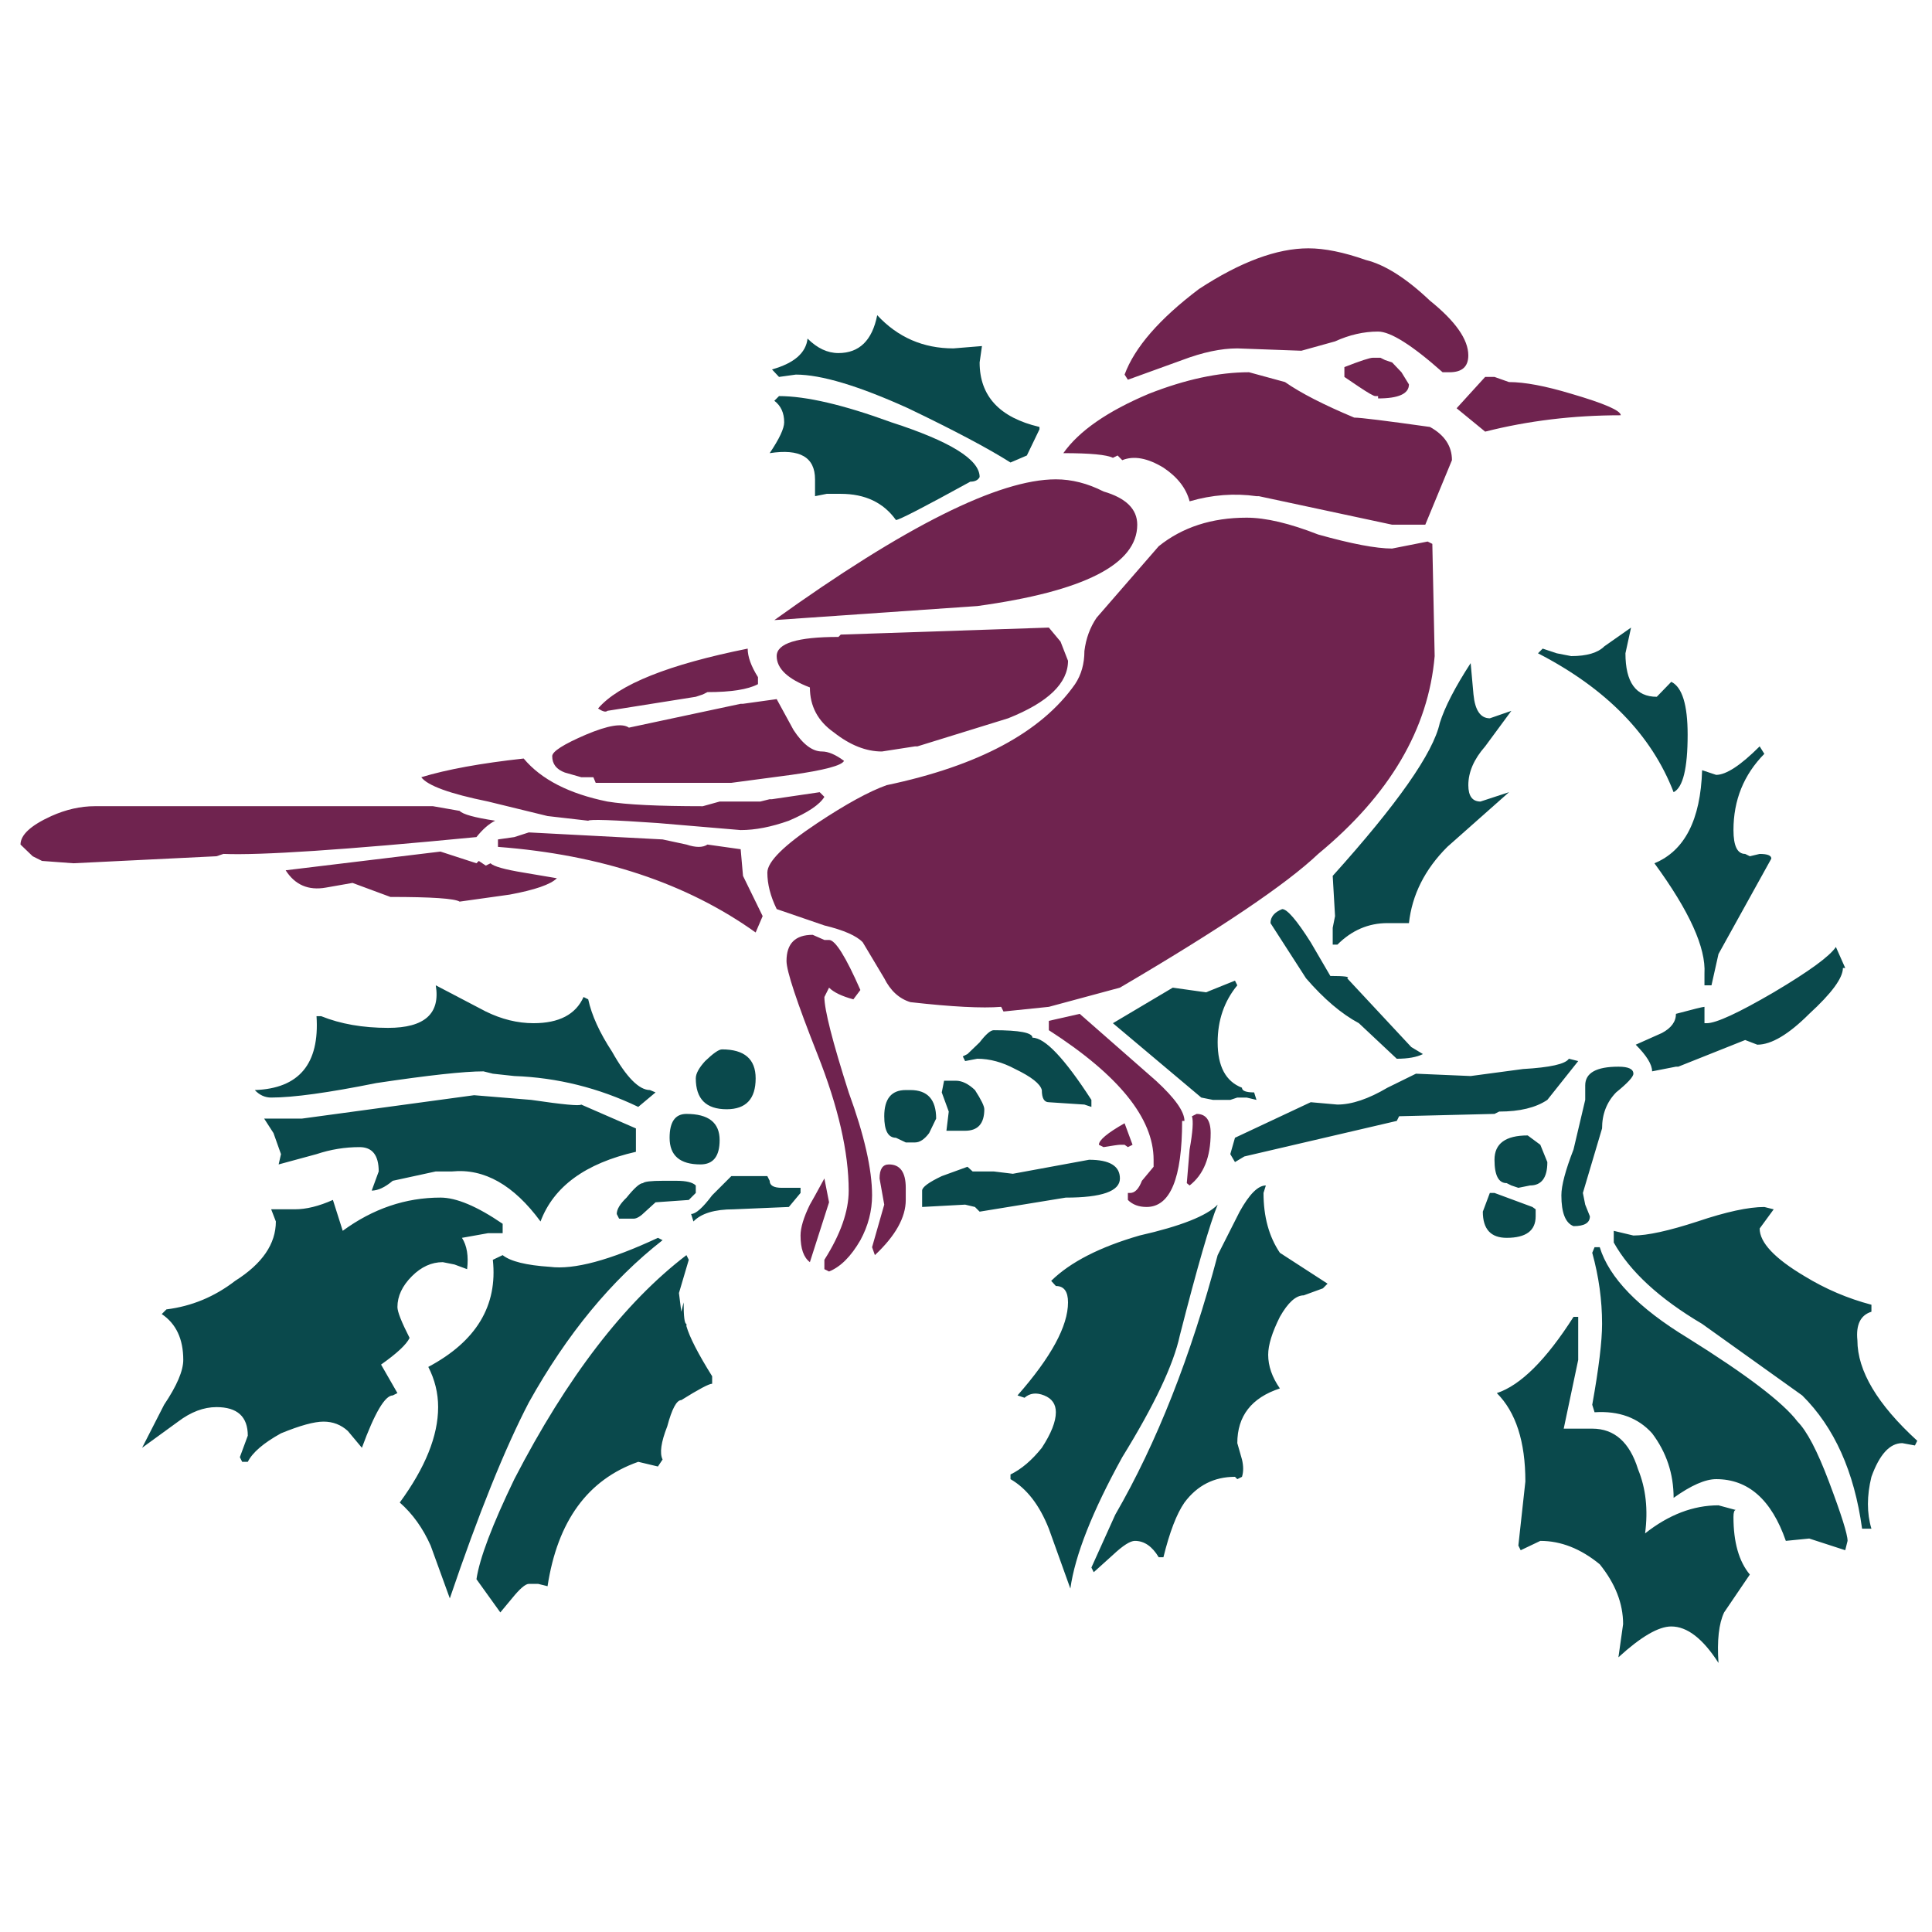 <?xml version="1.0" encoding="utf-8"?>
<!-- Generator: Adobe Illustrator 16.0.0, SVG Export Plug-In . SVG Version: 6.00 Build 0)  -->
<!DOCTYPE svg PUBLIC "-//W3C//DTD SVG 1.1//EN" "http://www.w3.org/Graphics/SVG/1.1/DTD/svg11.dtd">
<svg version="1.1" id="Layer_1" xmlns="http://www.w3.org/2000/svg" xmlns:xlink="http://www.w3.org/1999/xlink" x="0px" y="0px"
	 width="300px" height="300px" viewBox="0 0 300 300" enable-background="new 0 0 300 300" xml:space="preserve">
<g>
	<path fill-rule="evenodd" clip-rule="evenodd" fill="#6F234F" d="M212.098,40.375c2.953,0.726,6.27,2.831,9.947,6.316
		c3.971,3.196,5.954,6.027,5.954,8.497c0,1.742-0.968,2.614-2.903,2.614h-1.09c-4.743-4.211-8.085-6.317-10.019-6.317
		c-2.228,0-4.456,0.509-6.683,1.525l-5.229,1.452l-9.947-0.363c-2.517,0-5.375,0.605-8.569,1.815l-8.423,3.05l-0.51-0.798
		c1.552-4.213,5.399-8.642,11.548-13.29c6.437-4.211,12.101-6.317,16.99-6.317C205.684,38.559,208.662,39.165,212.098,40.375z
		 M213.187,55.55h1.163l0.726,0.363l1.09,0.363l1.452,1.525l1.16,1.888c0,1.452-1.598,2.179-4.79,2.179v-0.363h-0.438
		c-0.243,0-1.09-0.483-2.541-1.452l-2.253-1.524v-1.526C211.228,56.035,212.704,55.55,213.187,55.55z M210.282,64.845
		c0.968,0,4.889,0.485,11.763,1.453c2.274,1.258,3.413,2.979,3.413,5.157l-4.14,10.019h-5.153l-20.695-4.428h-0.363
		c-3.438-0.484-6.9-0.218-10.386,0.798c-0.532-2.034-1.888-3.776-4.065-5.228c-2.469-1.5-4.599-1.888-6.392-1.161l-0.727-0.727
		l-0.725,0.363c-0.968-0.485-3.533-0.726-7.698-0.726c2.423-3.438,6.852-6.512,13.291-9.224c5.664-2.226,10.844-3.34,15.539-3.34
		l5.591,1.525C201.955,61.021,205.539,62.86,210.282,64.845z M176.591,81.473c0,6.151-8.279,10.362-24.836,12.635l-31.515,2.18
		c20.282-14.571,34.855-21.858,43.714-21.858c2.469,0,4.939,0.629,7.405,1.887C174.846,77.336,176.591,79.054,176.591,81.473z
		 M165.841,102.605c0,3.486-3.098,6.464-9.294,8.931l-14.086,4.358h-0.363l-5.156,0.798c-2.469,0-4.962-0.992-7.479-2.978
		c-2.471-1.741-3.704-4.065-3.704-6.969c-3.436-1.308-5.156-2.929-5.156-4.865c0-1.984,3.195-2.978,9.586-2.978l0.363-0.363
		l32.313-1.089l1.815,2.178L165.841,102.605z M179.927,84.814c3.682-2.953,8.232-4.43,13.654-4.43c2.953,0,6.655,0.873,11.11,2.616
		c5.179,1.452,9.003,2.178,11.474,2.178l5.517-1.089l0.729,0.363l0.363,17.427c-0.97,11.327-6.996,21.565-18.082,30.716
		c-4.94,4.696-15.202,11.618-30.791,20.767l-11.035,2.979l-7.044,0.726l-0.363-0.726c-2.953,0.241-7.649,0-14.086-0.727
		c-1.745-0.531-3.097-1.77-4.067-3.704l-3.341-5.591c-0.967-1.017-2.953-1.889-5.954-2.615l-7.406-2.541
		c-0.969-1.984-1.452-3.872-1.452-5.664c0-1.693,2.59-4.258,7.769-7.696c4.453-2.954,8.038-4.915,10.748-5.882
		c14.28-3.001,24.036-8.229,29.262-15.686c0.969-1.451,1.454-3.172,1.454-5.156c0.241-1.934,0.872-3.654,1.888-5.154L179.927,84.814
		z M128.009,123.735c-0.726,1.211-2.565,2.444-5.517,3.705c-2.712,0.967-5.206,1.454-7.48,1.454l-12.851-1.09
		c-6.971-0.485-10.579-0.605-10.822-0.363l-6.317-0.726l-9.222-2.252c-5.954-1.211-9.415-2.469-10.384-3.777
		c3.968-1.208,9.271-2.178,15.901-2.903c2.712,3.244,7.045,5.469,13,6.68c2.951,0.485,7.889,0.726,14.812,0.726l2.616-0.726h6.317
		l1.452-0.363h0.363l7.407-1.089L128.009,123.735z M131.06,118.144c-0.338,0.727-3.073,1.452-8.204,2.179l-9.296,1.235H92.5
		l-0.363-0.873H90.25l-2.541-0.726c-1.308-0.482-1.961-1.331-1.961-2.541c0-0.726,1.743-1.84,5.229-3.339
		c3.438-1.454,5.666-1.817,6.68-1.091l17.355-3.702h0.363l5.228-0.727l2.615,4.791c1.452,2.228,2.929,3.341,4.428,3.341
		C128.616,116.692,129.752,117.175,131.06,118.144z M117.699,106.235c-1.551,0.823-4.162,1.236-7.843,1.236l-0.727,0.363
		l-1.089,0.363l-13.723,2.18c-0.241,0.239-0.726,0.12-1.452-0.363c3.194-3.729,10.941-6.827,23.236-9.297
		c0,1.258,0.534,2.737,1.598,4.43V106.235z M109.856,131.142l5.156,0.726l0.363,4.139l3.05,6.245l-1.089,2.543
		c-10.7-7.65-24.036-12.08-40.012-13.291v-1.159l2.541-0.363l2.252-0.726l20.769,1.089l3.702,0.796
		C108.041,131.626,109.129,131.626,109.856,131.142z M128.009,145.956h0.726c0.969,0,2.59,2.591,4.865,7.77l-1.089,1.451
		c-1.79-0.482-3.048-1.089-3.776-1.814l-0.726,1.452c0,1.983,1.26,6.922,3.776,14.814c2.421,6.631,3.63,11.956,3.63,15.975
		c0,2.421-0.604,4.743-1.815,6.97c-1.452,2.519-3.073,4.14-4.865,4.865l-0.726-0.362v-1.454c2.519-3.969,3.776-7.549,3.776-10.745
		c0-5.954-1.621-13.022-4.865-21.202c-3.195-8.085-4.791-12.903-4.791-14.45c0-2.714,1.353-4.067,4.065-4.067L128.009,145.956z
		 M167.658,157.43l11.837,10.383c2.953,2.71,4.428,4.793,4.428,6.244h-0.363c0,8.91-1.84,13.361-5.518,13.361
		c-1.213,0-2.18-0.363-2.905-1.09v-1.088h0.362c0.727,0,1.33-0.63,1.817-1.888l1.815-2.178v-1.089
		c0-6.439-5.425-13.145-16.267-20.115v-1.452L167.658,157.43z M185.812,172.968c1.452,0,2.179,0.995,2.179,2.979
		c0,3.725-1.09,6.439-3.27,8.132l-0.436-0.363l0.436-5.228c0.485-2.71,0.606-4.431,0.363-5.156L185.812,172.968z M33.611,132.958
		l-22.22,1.089l-4.865-0.363l-1.452-0.726l-1.888-1.817c0-1.5,1.598-2.976,4.792-4.428c2.275-1.018,4.527-1.527,6.753-1.527h52.5
		l4.139,0.726c0.485,0.534,2.325,1.042,5.519,1.526c-0.967,0.485-1.936,1.33-2.906,2.543c-20.476,1.984-33.57,2.854-39.284,2.613
		L33.611,132.958z M73.983,134.048l0.365-0.363l1.089,0.726l0.727-0.362c0.485,0.484,2.202,0.967,5.154,1.451l5.156,0.873
		c-0.967,0.967-3.412,1.815-7.334,2.541l-7.77,1.089c-0.773-0.484-4.358-0.726-10.748-0.726l-5.882-2.178l-4.137,0.726
		c-2.71,0.482-4.793-0.413-6.245-2.687l24.036-2.906L73.983,134.048z M174.627,177.761H173.9c-0.238,0-1.088,0.122-2.541,0.363
		l-0.725-0.363c0-0.725,1.331-1.839,3.992-3.341l1.235,3.341l-0.726,0.363L174.627,177.761z M140.646,186.328
		c0,2.71-1.598,5.568-4.793,8.567l-0.438-1.232l1.889-6.608l-0.726-4.064c0-1.453,0.482-2.179,1.452-2.179
		c1.742,0,2.615,1.211,2.615,3.632V186.328z M128.735,186.691l-2.976,9.296c-0.97-0.729-1.452-2.105-1.452-4.14
		c0-1.208,0.482-2.81,1.452-4.793c0.291-0.483,1.04-1.84,2.25-4.064L128.735,186.691z M251.672,64.482
		c-7.359,0-14.377,0.848-21.058,2.542l-4.431-3.631l4.431-4.864h1.451l2.253,0.798c2.42,0,5.639,0.604,9.656,1.814
		C249.106,62.642,251.672,63.756,251.672,64.482z"/>
	<path fill-rule="evenodd" clip-rule="evenodd" fill="#0A494C" d="M161.411,66.661l-1.96,4.067l-2.541,1.089
		c-3.436-2.178-8.738-4.986-15.901-8.424c-7.697-3.486-13.507-5.227-17.428-5.227l-2.616,0.363l-1.089-1.162
		c3.436-0.968,5.276-2.566,5.519-4.793c1.501,1.5,3.098,2.251,4.793,2.251c3.242,0,5.251-1.96,6.026-5.881
		c3.195,3.438,7.14,5.155,11.834,5.155l4.431-0.363l-0.363,2.541c0,5.228,3.098,8.568,9.294,10.021V66.661z M120.24,62.231
		l0.726-0.726c4.212,0,10.021,1.355,17.428,4.066c9.149,2.954,13.724,5.784,13.724,8.497c-0.241,0.484-0.726,0.726-1.452,0.726
		c-7.214,3.97-11.063,5.954-11.545,5.954c-1.937-2.71-4.793-4.065-8.568-4.065h-2.18l-1.815,0.363V74.43
		c0-3.438-2.349-4.791-7.043-4.065c1.501-2.228,2.252-3.825,2.252-4.794C121.767,64.119,121.257,63.005,120.24,62.231z
		 M109.493,164.764c1.26-1.211,2.131-1.817,2.615-1.817c3.483,0,5.229,1.504,5.229,4.503c0,3.196-1.501,4.793-4.502,4.793
		c-3.195,0-4.793-1.597-4.793-4.793C108.041,166.723,108.525,165.827,109.493,164.764z M101.795,169.629l-2.687,2.25
		c-6.146-2.953-12.561-4.55-19.243-4.793l-3.339-0.363l-1.452-0.363c-3.001,0-8.545,0.606-16.63,1.816
		c-7.454,1.501-12.9,2.252-16.339,2.252c-0.967,0-1.815-0.389-2.541-1.164c6.874-0.241,10.069-4.064,9.586-11.471h0.726
		c3.001,1.21,6.464,1.814,10.383,1.814c5.663,0,8.134-2.203,7.408-6.608l7.769,4.067c2.469,1.211,4.938,1.815,7.407,1.815
		c3.968,0,6.559-1.357,7.769-4.067l0.726,0.362c0.534,2.472,1.768,5.182,3.704,8.133c2.226,3.971,4.189,5.954,5.88,5.954
		L101.795,169.629z M154.296,159.971c4.018,0,6.025,0.388,6.025,1.161c1.938,0,4.987,3.22,9.151,9.658v1.089l-1.089-0.363
		l-5.519-0.363c-0.727,0-1.089-0.63-1.089-1.889c-0.242-0.968-1.623-2.056-4.14-3.267c-1.984-1.064-3.946-1.597-5.882-1.597
		l-1.888,0.363l-0.363-0.726l0.726-0.363l1.887-1.816C153.087,160.6,153.813,159.971,154.296,159.971z M145.365,173.694
		l-1.089,2.252c-0.726,0.968-1.452,1.451-2.178,1.451h-1.452l-1.526-0.725c-1.209,0-1.815-1.114-1.815-3.342
		c0-2.71,1.114-4.067,3.341-4.067h0.726C144.032,169.264,145.365,170.741,145.365,173.694z M146.235,169.629l0.363-1.816h1.814
		c0.97,0,1.963,0.483,2.979,1.451c0.969,1.502,1.452,2.495,1.452,2.979c0,2.227-0.992,3.341-2.977,3.341h-2.906l0.363-2.978
		L146.235,169.629z M182.107,153.362l5.156,0.726l4.502-1.814l0.363,0.726c-2.033,2.469-3.051,5.423-3.051,8.859
		c0,3.728,1.261,6.075,3.776,7.042c0,0.485,0.63,0.729,1.888,0.729l0.364,1.161l-1.525-0.362h-1.452l-1.089,0.362h-2.687
		l-1.816-0.362l-13.725-11.546L182.107,153.362z M207.305,142.252l-0.363-6.245c10.069-11.183,15.613-19.096,16.629-23.745
		c0.774-2.467,2.373-5.566,4.792-9.293l0.438,4.866c0.241,2.469,1.088,3.702,2.541,3.702l3.341-1.159l-4.067,5.517
		c-1.742,1.983-2.615,3.995-2.615,6.026c0,1.693,0.632,2.541,1.889,2.541l4.431-1.452l-9.586,8.495
		c-3.486,3.486-5.47,7.433-5.955,11.836h-3.339c-2.953,0-5.544,1.114-7.771,3.341h-0.727v-2.615L207.305,142.252z M209.193,151.91
		l9.947,10.673l1.815,1.092c-0.967,0.482-2.322,0.726-4.065,0.726l-5.882-5.519c-2.71-1.452-5.444-3.776-8.206-6.972l-5.519-8.569
		c0-0.967,0.604-1.693,1.816-2.178c0.772,0,2.25,1.718,4.428,5.156l3.05,5.229C208.807,151.548,209.676,151.667,209.193,151.91z
		 M207.668,171.516c2.227,0,4.817-0.87,7.771-2.615l4.429-2.178l8.495,0.363l8.134-1.089c4.212-0.242,6.584-0.773,7.116-1.597
		l1.451,0.363l-4.792,6.026c-1.791,1.209-4.284,1.815-7.479,1.815l-0.727,0.362l-14.812,0.363l-0.363,0.726l-23.673,5.52
		l-1.452,0.872l-0.726-1.234l0.726-2.541l11.763-5.521L207.668,171.516z M46.899,173.694l26.721-3.63l8.861,0.726
		c4.937,0.726,7.527,0.969,7.769,0.726l8.495,3.704v3.631c-7.841,1.79-12.779,5.397-14.812,10.819
		c-4.162-5.664-8.737-8.254-13.724-7.77h-2.541l-6.683,1.452c-1.208,1.017-2.297,1.524-3.267,1.524l1.089-2.977
		c0-2.518-0.993-3.776-2.976-3.776c-2.275,0-4.502,0.363-6.68,1.09l-5.882,1.598l0.363-1.598l-1.163-3.268l-1.452-2.252H46.899z
		 M95.77,188.509c0-0.728,0.509-1.574,1.523-2.544c1.211-1.499,2.059-2.25,2.542-2.25c0.243-0.241,1.26-0.362,3.052-0.362h2.178
		c1.5,0,2.491,0.241,2.976,0.726v1.162l-1.089,1.088l-5.156,0.363l-1.598,1.454c-0.726,0.726-1.331,1.089-1.815,1.089h-2.25
		L95.77,188.509z M78.051,191.485H75.8l-4.067,0.726c0.775,1.211,1.042,2.833,0.798,4.865l-1.959-0.726l-1.815-0.363
		c-1.745,0-3.341,0.726-4.793,2.178c-1.501,1.502-2.252,3.1-2.252,4.795c0,0.726,0.631,2.322,1.889,4.791
		c-0.484,1.018-1.959,2.395-4.43,4.14l2.541,4.428l-0.726,0.363c-1.208,0-2.807,2.712-4.791,8.132l-2.18-2.61
		c-1.064-0.97-2.322-1.455-3.774-1.455c-1.452,0-3.655,0.604-6.608,1.817c-2.71,1.499-4.43,2.977-5.156,4.428h-0.872l-0.362-0.725
		l1.234-3.34c0-2.955-1.623-4.433-4.866-4.433c-1.985,0-3.969,0.751-5.954,2.252l-5.591,4.065l3.414-6.68
		c1.984-2.952,2.977-5.276,2.977-6.969c0-3.246-1.114-5.616-3.34-7.116l0.726-0.726c3.921-0.486,7.479-1.964,10.674-4.433
		c4.212-2.662,6.317-5.735,6.317-9.221l-0.727-1.889h3.705c1.743,0,3.704-0.483,5.882-1.453l1.524,4.794
		c4.696-3.437,9.755-5.157,15.177-5.157c2.469,0,5.688,1.357,9.657,4.068V191.485z M78.051,194.896
		c1.21,0.97,3.654,1.576,7.334,1.817c3.729,0.485,9.318-1.017,16.776-4.502l0.726,0.362c-7.94,6.196-14.862,14.597-20.769,25.197
		c-3.729,7.165-7.817,17.306-12.271,30.426l-2.979-8.203c-1.208-2.714-2.807-4.938-4.793-6.682
		c3.971-5.423,5.957-10.359,5.957-14.815c0-2.178-0.509-4.258-1.526-6.243c7.455-3.972,10.794-9.511,10.021-16.631L78.051,194.896z
		 M79.865,229.682c8.182-15.831,17.09-27.425,26.724-34.786l0.363,0.727l-1.524,5.158l0.363,2.905l0.363-1.453
		c0,2.227,0.145,3.339,0.436,3.339v0.362c0.485,1.696,1.815,4.286,3.993,7.772v1.161c-0.482,0-2.081,0.847-4.791,2.541
		c-0.726,0-1.452,1.354-2.178,4.068c-0.969,2.467-1.212,4.186-0.726,5.155l-0.726,1.088l-3.052-0.727
		c-7.841,2.758-12.536,9.197-14.086,19.316l-1.452-0.363h-1.452c-0.532,0-1.402,0.751-2.615,2.25l-1.815,2.18l-3.704-5.156
		C74.468,241.978,76.43,236.797,79.865,229.682z M196.56,184.078l-0.363,1.162c0,3.679,0.845,6.776,2.541,9.292l7.405,4.796
		l-0.725,0.727l-2.979,1.088c-1.211,0-2.445,1.114-3.702,3.34c-1.211,2.421-1.814,4.38-1.814,5.882c0,1.745,0.604,3.486,1.814,5.229
		c-4.406,1.452-6.608,4.284-6.608,8.495l0.726,2.544c0.242,1.016,0.242,1.911,0,2.687l-0.726,0.363l-0.363-0.363
		c-3.244,0-5.857,1.33-7.843,3.993c-1.211,1.743-2.3,4.574-3.268,8.497h-0.729c-1.014-1.695-2.248-2.543-3.701-2.543
		c-0.727,0-1.863,0.728-3.413,2.181l-2.977,2.684l-0.363-0.725l3.703-8.206c6.438-11.135,11.739-24.566,15.902-40.304l3.414-6.75
		C193.994,185.434,195.347,184.078,196.56,184.078z M169.109,180.086c3.195,0,4.791,0.967,4.791,2.904
		c0,1.983-2.804,2.975-8.423,2.975l-13.36,2.181l-0.726-0.728l-1.524-0.363l-6.68,0.363v-2.541c0-0.532,1.015-1.283,3.048-2.25
		l3.995-1.452l0.798,0.726h3.268l2.978,0.363L169.109,180.086z M163.228,198.891c2.953-2.903,7.528-5.252,13.727-7.043
		c6.389-1.452,10.432-3.048,12.124-4.793c-1.21,2.953-3.17,9.73-5.882,20.333c-0.967,4.503-3.945,10.795-8.933,18.881
		c-4.645,8.423-7.334,15.224-8.06,20.403l-3.339-9.295c-1.454-3.678-3.438-6.244-5.955-7.695v-0.728
		c1.695-0.823,3.316-2.201,4.866-4.141c1.451-2.225,2.178-4.065,2.178-5.517c0-1.261-0.604-2.13-1.815-2.615
		c-1.211-0.484-2.228-0.363-3.051,0.363l-1.089-0.363c5.229-5.954,7.842-10.77,7.842-14.449c0-1.693-0.626-2.541-1.887-2.541
		L163.228,198.891z M124.307,185.24l-1.815,2.178l-8.569,0.363c-2.952,0-5.034,0.631-6.245,1.889l-0.363-1.161
		c0.726,0,1.814-0.97,3.267-2.905l2.978-2.977h5.592l0.363,0.726c0,0.726,0.629,1.091,1.889,1.091h2.904V185.24z M103.976,176.673
		c0-2.472,0.87-3.705,2.613-3.705c3.438,0,5.156,1.356,5.156,4.068c0,2.516-0.993,3.775-2.978,3.775
		C105.572,180.812,103.976,179.432,103.976,176.673z M239.545,100.716l2.18,0.726l2.25,0.437c2.422,0,4.14-0.507,5.156-1.526
		l4.138-2.903l-0.871,3.993c0,4.502,1.622,6.754,4.866,6.754l2.25-2.324c1.694,0.823,2.542,3.56,2.542,8.206
		c0,5.229-0.726,8.205-2.179,8.931c-3.437-8.908-10.458-16.096-21.059-21.567L239.545,100.716z M266.484,120.322
		c1.551,0,3.801-1.477,6.754-4.428l0.727,1.161c-3.195,3.245-4.793,7.19-4.793,11.838c0,2.467,0.604,3.703,1.816,3.703l0.727,0.363
		l1.523-0.363c1.211,0,1.815,0.241,1.815,0.726l-8.207,14.815l-1.088,4.863h-1.09v-1.814c0.243-4.018-2.347-9.731-7.769-17.137
		c4.695-1.937,7.164-6.755,7.405-14.452L266.484,120.322z M253.631,166.723c0,0.485-0.895,1.453-2.685,2.906
		c-1.452,1.499-2.178,3.364-2.178,5.591l-2.979,10.021l0.363,1.814l0.726,1.816c0,1.018-0.846,1.524-2.541,1.524
		c-1.258-0.482-1.887-2.082-1.887-4.792c0-1.5,0.629-3.874,1.887-7.116l1.815-7.697v-2.253c0-1.934,1.72-2.903,5.155-2.903
		C252.857,165.634,253.631,165.997,253.631,166.723z M258.061,160.405c1.453-0.772,2.181-1.766,2.181-2.976
		c2.71-0.726,4.187-1.089,4.428-1.089v2.541h0.363c1.452,0,4.913-1.597,10.385-4.794c5.472-3.242,8.689-5.589,9.658-7.041
		l1.452,3.267h-0.363c0,1.547-1.742,3.918-5.228,7.115c-3.195,3.194-5.883,4.79-8.063,4.79l-1.886-0.725l-10.384,4.139h-0.363
		l-3.704,0.726c0-1.063-0.848-2.443-2.543-4.14L258.061,160.405z M290.594,203.686c-1.694,0.53-2.421,2.008-2.178,4.429
		c0,4.743,3.099,9.947,9.294,15.61l-0.363,0.727l-1.961-0.363c-1.938,0-3.533,1.745-4.792,5.23c-0.725,2.952-0.725,5.639,0,8.059
		h-1.451c-1.213-8.858-4.311-15.756-9.296-20.695l-15.541-11.11c-6.63-3.921-11.207-8.133-13.723-12.635v-1.814l3.048,0.726
		c2.18,0,5.496-0.726,9.95-2.178c4.454-1.501,7.915-2.252,10.384-2.252l1.452,0.363l-2.179,2.978c0,2.178,2.325,4.648,6.972,7.406
		c3.244,1.986,6.705,3.463,10.384,4.431V203.686z M280.937,238.902l-3.633,0.363c-2.225-6.392-5.832-9.584-10.819-9.584
		c-1.693,0-3.896,0.967-6.607,2.904c0-3.729-1.112-7.068-3.34-10.021c-2.18-2.421-5.154-3.51-8.933-3.269l-0.363-1.163
		c1.02-5.662,1.527-9.853,1.527-12.563c0-3.678-0.508-7.357-1.527-11.039l0.363-0.869h0.801c1.451,4.743,6.002,9.441,13.65,14.088
		c9.149,5.711,14.838,10.044,17.065,12.997c1.452,1.455,3.074,4.551,4.865,9.296c1.935,5.132,2.904,8.204,2.904,9.222l-0.363,1.454
		L280.937,238.902z M245.063,204.482v6.683l-2.25,10.675h4.428c3.438,0,5.811,2.104,7.116,6.315c1.212,2.953,1.575,6.27,1.092,9.949
		c3.678-2.905,7.479-4.358,11.397-4.358l2.69,0.727c-0.243,0-0.365,0.363-0.365,1.088c0,3.922,0.847,6.899,2.543,8.933l-3.995,5.883
		c-0.822,1.743-1.111,4.356-0.873,7.842c-2.419-3.776-4.863-5.663-7.333-5.663c-1.984,0-4.719,1.598-8.205,4.79l0.727-5.153
		c0-3.197-1.209-6.295-3.63-9.294c-2.953-2.421-6.026-3.632-9.224-3.632l-3.049,1.454l-0.362-0.727l1.089-9.949
		c0-6.197-1.478-10.77-4.431-13.726c3.68-1.211,7.648-5.153,11.909-11.836H245.063z M240.271,180.448c0,2.419-0.896,3.63-2.686,3.63
		l-1.815,0.365l-1.089-0.365l-0.727-0.363c-1.26,0-1.89-1.21-1.89-3.629c0-2.519,1.721-3.776,5.157-3.776l1.959,1.451
		L240.271,180.448z M231.341,185.24h0.725l5.884,2.178l0.506,0.363v1.09c0,2.227-1.499,3.34-4.5,3.34
		c-2.47,0-3.704-1.355-3.704-4.065L231.341,185.24z"/>
</g>
</svg>
